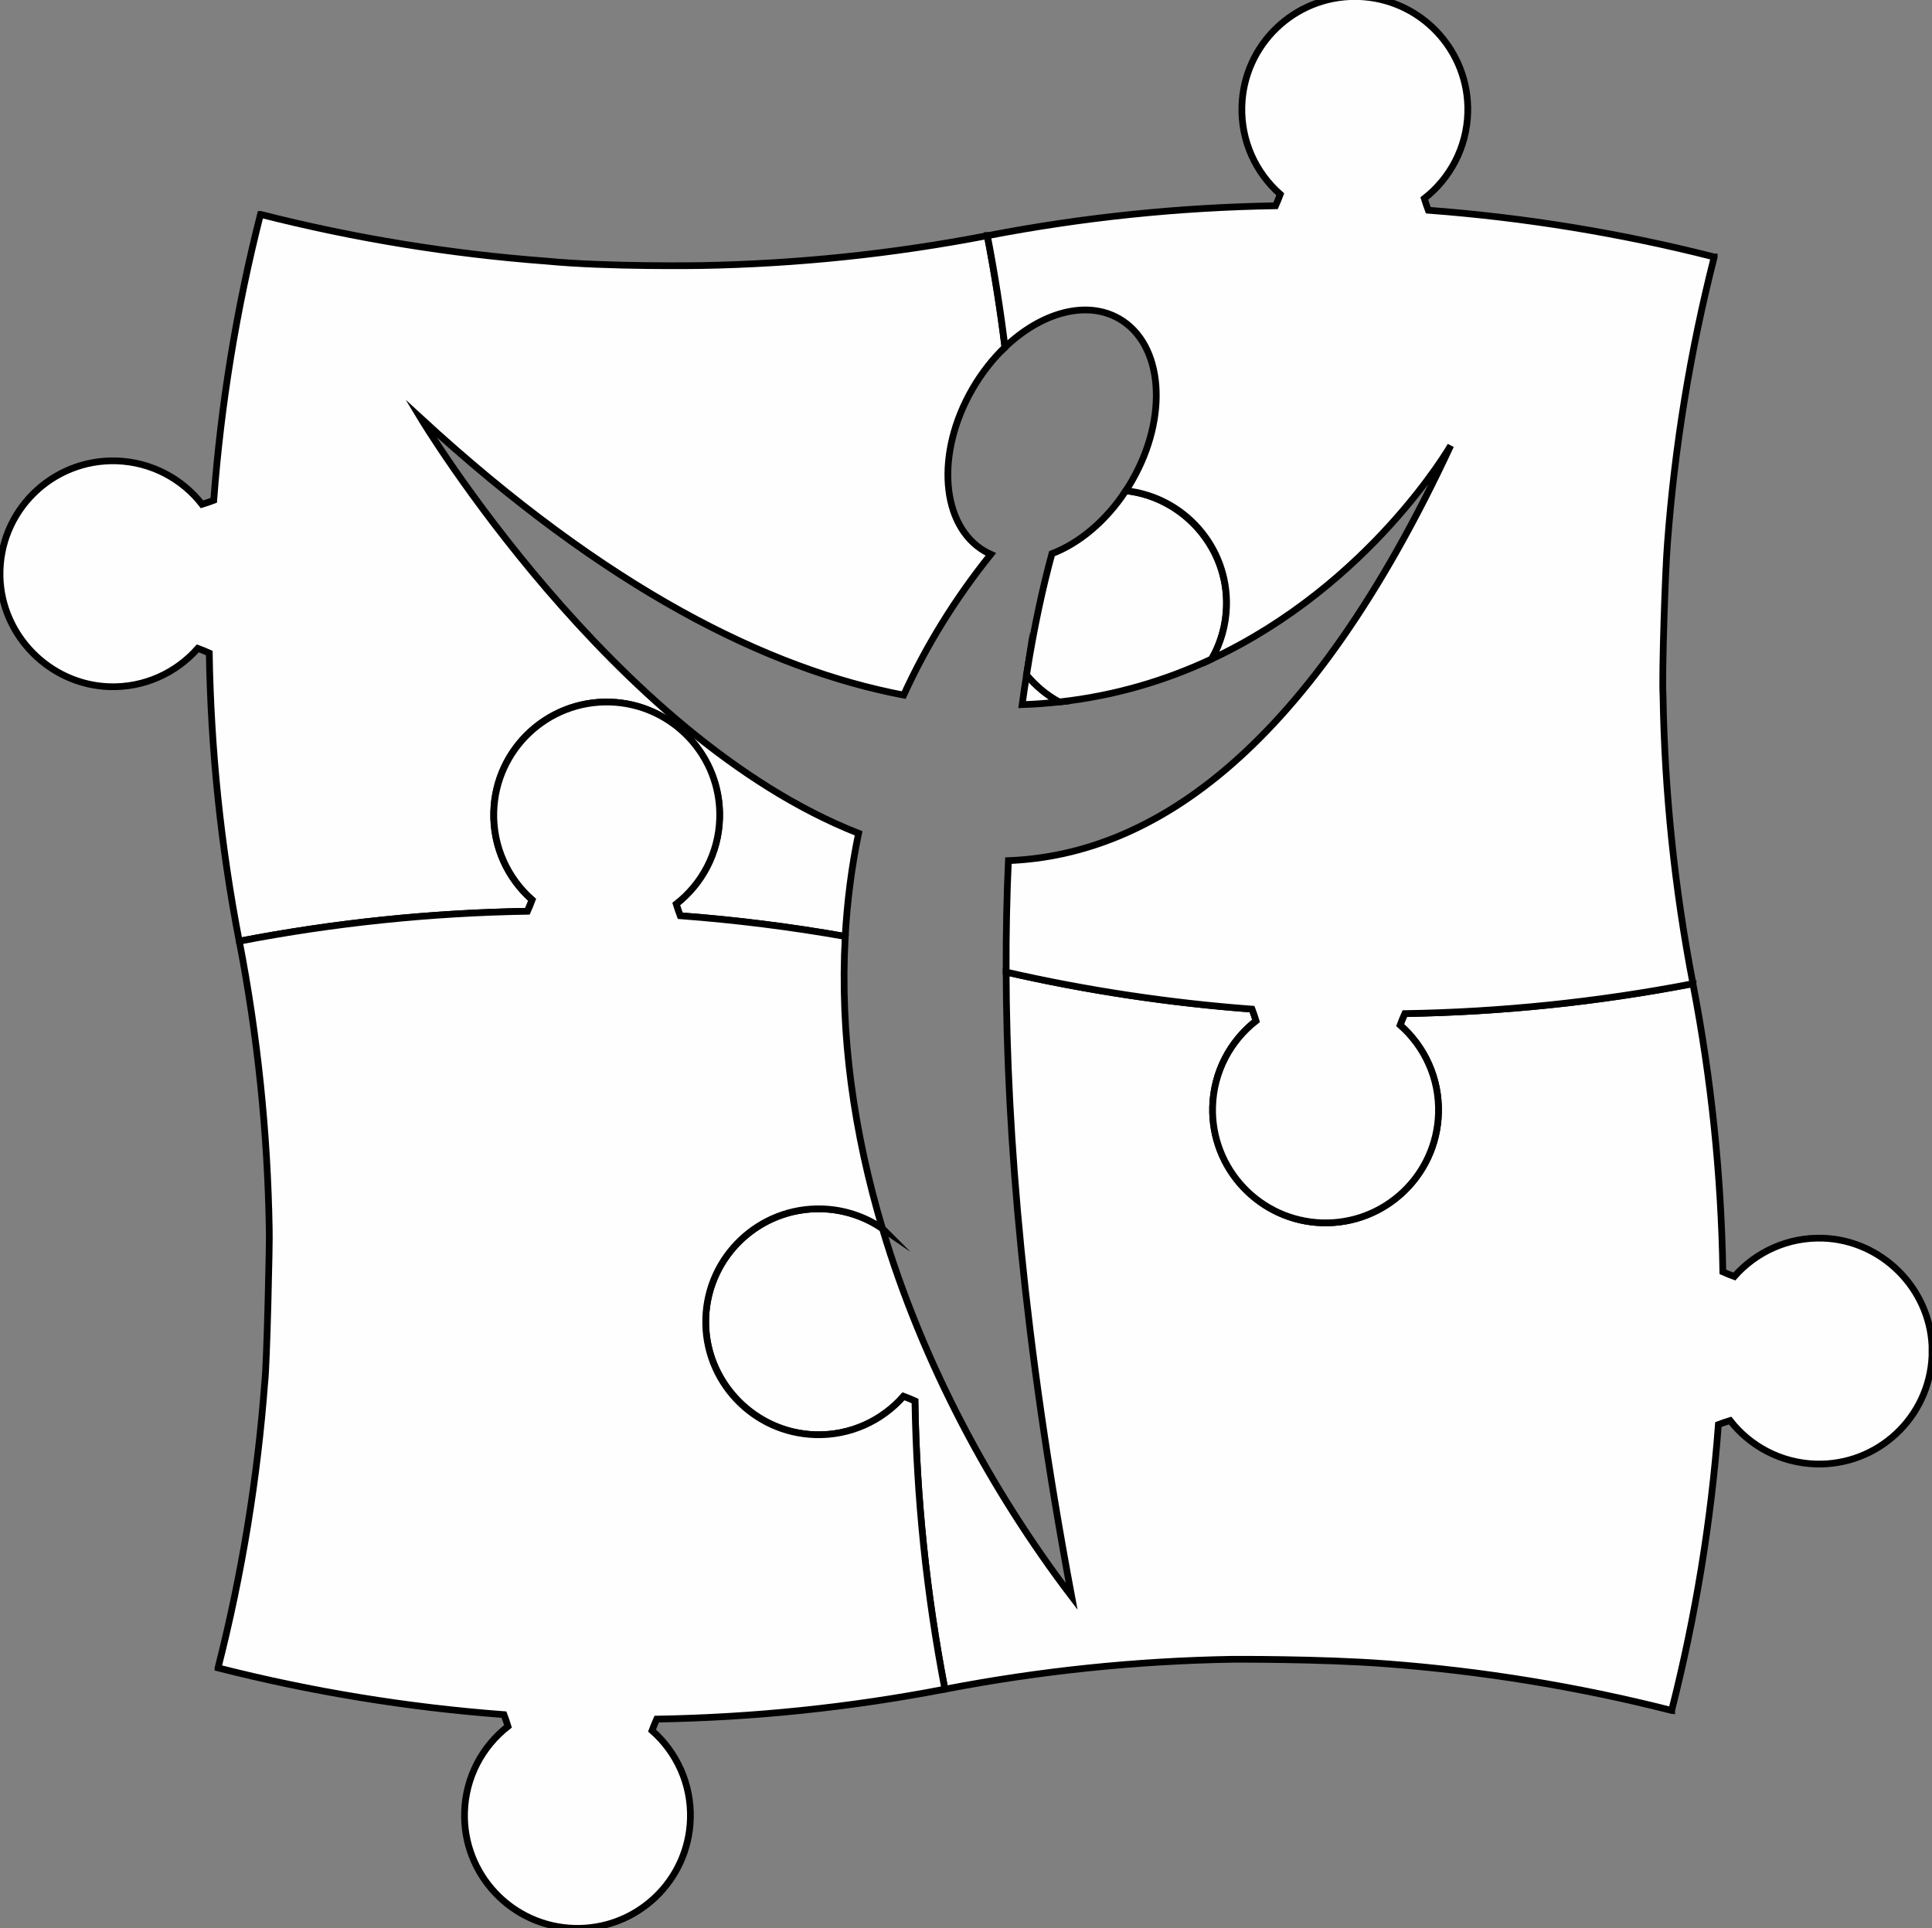 <?xml version="1.0" encoding="UTF-8"?>
<!DOCTYPE svg PUBLIC "-//W3C//DTD SVG 1.1//EN" "http://www.w3.org/Graphics/SVG/1.1/DTD/svg11.dtd">
<!-- Creator: CorelDRAW 2020 (64-Bit) -->
<svg xmlns="http://www.w3.org/2000/svg" xml:space="preserve" width="194.381mm" height="194.028mm" version="1.1" style="shape-rendering:geometricPrecision; text-rendering:geometricPrecision; image-rendering:optimizeQuality; fill-rule:evenodd; clip-rule:evenodd"
viewBox="0 0 19438.06 19402.78"
 xmlns:xlink="http://www.w3.org/1999/xlink"
 xmlns:xodm="http://www.corel.com/coreldraw/odm/2003">
 <rect x="0" y="0" width="19438.06" height="19402.78" fill="#808080" stroke="none"/>
 <defs>
  <style type="text/css">
   <![CDATA[
    .str0 {stroke:black;stroke-width:67.73;stroke-miterlimit:22.926}
    .fil0 {fill:#FEFEFE;fill-rule:nonzero}
   ]]>
  </style>
 </defs>
 <g id="Слой_x0020_1">
  <path class="fil0 str0" d="M13942.7 16740.33c-657.09,-50.05 -1546.9,-44.8 -1546.9,-44.8 -966.93,16.51 -1933.01,116.52 -2888.05,300.85l-0.99 0 0 0c-185.21,-958.64 -285.33,-1928.46 -301.2,-2899.13 -38.21,-16.93 -76.31,-32.88 -115.25,-47.2 -217.07,246.73 -539.12,398.18 -893.62,385.72 -595.56,-20.84 -1083.88,-514.59 -1096.33,-1110.47 -13.8,-655.28 522.53,-1180.53 1169.63,-1161.59 226.04,6.62 434.77,78.92 608.46,198.04 405.23,1358.95 1095.05,2638.63 1903.5,3700.86 -481.77,-2569.5 -653.16,-4642.07 -659.17,-6281.95 816.18,186.41 1643.14,310.7 2474.35,373.17 14.78,39.12 28.58,77.96 40.46,117.72 -258.9,202.25 -428.8,514.74 -437.26,869.24 -14.15,595.71 450.03,1112.17 1043.97,1159.73 653.52,52.31 1209.61,-452.48 1228.44,-1099.65 10.3,-351.89 -140.65,-671.19 -385.9,-886.92 14.25,-38.94 30.27,-76.97 47.27,-115.18 970.18,-15.98 1939.47,-115.99 2897.75,-300.92l1.38 0 -0.11 2.54c184.82,957.87 284.7,1926.73 300.68,2896.52 38.2,17.04 76.16,32.91 115.25,47.2 217.2,-246.77 539.36,-398.18 893.9,-385.65 585.94,20.82 1067.91,499.14 1095.1,1082.02l0 104.26c-27.35,619.42 -546.75,1103.99 -1168.65,1085.82 -351.83,-10.31 -661.81,-179.71 -862.75,-437.13 -39.83,11.99 -78.67,25.68 -117.87,40.36 -72.56,967.28 -229.02,1928.63 -469.54,2874.04l0 2.51 -0.6 -0.05 -0.5 0c-945.76,-240.72 -1907.71,-397.26 -2875.45,-469.96z"/>
  <path class="fil0 str0" d="M6842.69 9213.85c-14.78,-39.19 -28.47,-77.96 -40.39,-117.72 259.11,-202.39 429.04,-515.2 437.26,-869.84 13.83,-595.67 -450.53,-1111.89 -1044.54,-1159.16 -653.23,-51.97 -1209.04,452.58 -1227.94,1099.68 -10.31,351.79 140.68,671.12 385.93,886.88 -14.28,38.95 -30.23,76.94 -47.27,115.18 -970.31,16.02 -1939.69,115.93 -2898.02,301.03l-1.05 -0.07 0 0c-185.2,-958.68 -285.25,-1928.39 -301.18,-2899.02 -38.21,-16.97 -76.25,-32.99 -115.19,-47.24 -217.09,246.66 -538.99,398.04 -893.39,385.73 -595.57,-20.75 -1083.94,-514.39 -1096.65,-1110.13 -13.89,-655.35 522.49,-1180.95 1169.64,-1161.97 351.81,10.3 661.73,179.7 862.83,437.12 39.69,-11.99 78.57,-25.68 117.71,-40.39 72.69,-968.06 229.24,-1930.33 470.16,-2876.52l1.41 0c945.81,240.74 1907.55,397.23 2875.15,469.9 614.33,59.91 1551.52,44.74 1551.52,44.74 965.27,-16.76 1929.73,-116.6 2883.07,-300.68l1.34 0 0 2.54c71.8,372.1 130.8,745.9 177.04,1120.77 -121.7,116.71 -233.28,257.93 -326.76,419.85 -373.13,646.22 -316.68,1377.35 126.16,1633.01 19.29,11.15 39.16,20.81 59.26,29.81 -364.49,454.41 -654.08,928.79 -876.65,1416.54 -1367.29,-260.14 -2987.74,-1065.35 -4859.94,-2787.12 0,0 1925.75,3203.54 4406.2,4177.88 -71.27,343.4 -115.18,690.01 -134.51,1037.72 -550.53,-97.26 -1104.94,-166.74 -1661.2,-208.52zm4483.99 -4275.77c556.88,61.9 1000.53,536.88 1012.32,1104.41 4.48,215.06 -50.29,416.13 -148.78,588.55 -449.48,210.47 -961.72,369.6 -1536.45,432.32 -125.19,-69.19 -235.74,-161.26 -326.19,-270.38 77.58,-494.67 168.31,-899.75 256.14,-1222.12 270.96,-103.11 540.3,-324.33 742.96,-632.78z"/>
  <path class="fil0 str0" d="M16776.84 5461.57c-23.21,278.3 -57.33,1330.43 -44.91,1536.91 16.02,970.28 116,1939.71 301.06,2898.14l-0.1 0.92c0,0 0,0 0,0.14 -958.68,185.1 -1928.46,285.15 -2899.02,301.09 -16.97,38.21 -33.02,76.17 -47.28,115.25 245.25,215.66 396.24,534.96 385.94,886.85 -18.38,627.59 -541.86,1121.27 -1169.42,1102.82 -627.56,-18.34 -1121.27,-541.69 -1102.89,-1169.32 10.3,-351.89 179.7,-661.81 437.13,-862.75 -12.03,-39.83 -25.65,-78.67 -40.43,-117.79 -831.2,-62.43 -1658.09,-186.65 -2474.14,-373.02 -1.46,-399.04 6.82,-772.57 22.86,-1121.28 1473.34,-58.06 3035.65,-1136.86 4450.05,-4176.39 0,0 -804.43,1397.51 -2403.71,2147.06 89.3,-156.53 142.62,-336.6 148.26,-529.33 17.5,-597.32 -428.87,-1100.39 -1013.24,-1163.28 20.71,-31.54 40.72,-63.97 59.96,-97.3 372.99,-646.25 316.55,-1377.39 -126.29,-1633.04 -331.41,-191.37 -785.35,-62.05 -1149.19,286.15 -46.28,-374.93 -105.31,-748.78 -177.15,-1120.93l0.14 -0.81 0 -0.57 2.47 0.14c957.93,-184.89 1926.69,-284.83 2896.55,-300.7 16.97,-38.28 32.95,-76.28 47.27,-115.26 -245.28,-215.69 -396.24,-535.06 -385.94,-886.85 18.09,-617.88 525.61,-1105.8 1140.09,-1103.41 9.75,0.04 19.53,0.2 29.34,0.49 627.55,18.38 1121.27,541.73 1102.89,1169.42 -10.3,351.83 -179.78,661.78 -437.13,862.79 11.89,39.72 25.65,78.6 40.43,117.72 967.07,72.64 1928.56,228.99 2873.8,469.59l2.61 0.07 0 0.98c-240.77,945.87 -397.2,1907.86 -470.01,2875.5zm-6448.99 1329.7c90.7,109.8 201.75,202.42 327.57,271.93 -121.02,13.24 -244.67,22.43 -371.24,26.68 13.98,-102.96 28.58,-202.47 43.67,-298.61z"/>
  <path class="fil0 str0" d="M8878.34 12361.4c-173.68,-119.09 -382.41,-191.39 -608.49,-198.01 -627.62,-18.34 -1150.97,475.33 -1169.32,1102.89 -18.37,627.56 475.23,1151.04 1102.86,1169.42 351.89,10.31 671.19,-140.75 886.92,-385.97 38.94,14.36 76.9,30.27 115.11,47.27 16.01,970.25 116.13,1939.76 301.09,2898.07l0 0.99c0,0 0,0 0,0.07 -958.67,185.14 -1928.46,285.26 -2899.09,301.2 -17.11,38.17 -32.98,76.12 -47.23,115.18 245.18,215.66 396.2,534.95 385.9,886.85 -18.38,627.55 -541.83,1121.31 -1169.35,1102.92 -627.67,-18.34 -1121.27,-541.83 -1102.89,-1169.39 10.26,-351.92 179.6,-661.88 437.02,-862.74 -11.93,-39.83 -25.68,-78.67 -40.39,-117.8 -968.06,-72.7 -1930.3,-229.3 -2876.49,-470.19l0 0 0.05 -1.4c240.66,-945.73 397.16,-1907.54 469.84,-2875.14 20.59,-160.8 50.85,-1439.3 44.96,-1536.91 -15.93,-970.25 -115.98,-1939.5 -300.92,-2897.72l0.05 -0.84 0 -0.53 2.48 0.07c957.83,-184.89 1926.85,-284.73 2896.6,-300.64 16.93,-38.24 32.91,-76.27 47.23,-115.29 -245.18,-215.65 -396.27,-534.95 -385.97,-886.81 18.42,-627.63 541.87,-1121.27 1169.42,-1102.93 627.56,18.35 1121.27,541.8 1102.93,1169.39 -10.3,351.86 -179.78,661.81 -437.16,862.76 11.96,39.82 25.68,78.66 40.42,117.86 555.87,41.7 1109.85,111.11 1659.98,208.26 -54.84,986.88 89.25,1982.62 374.44,2939.11z"/>
 </g>
</svg>

